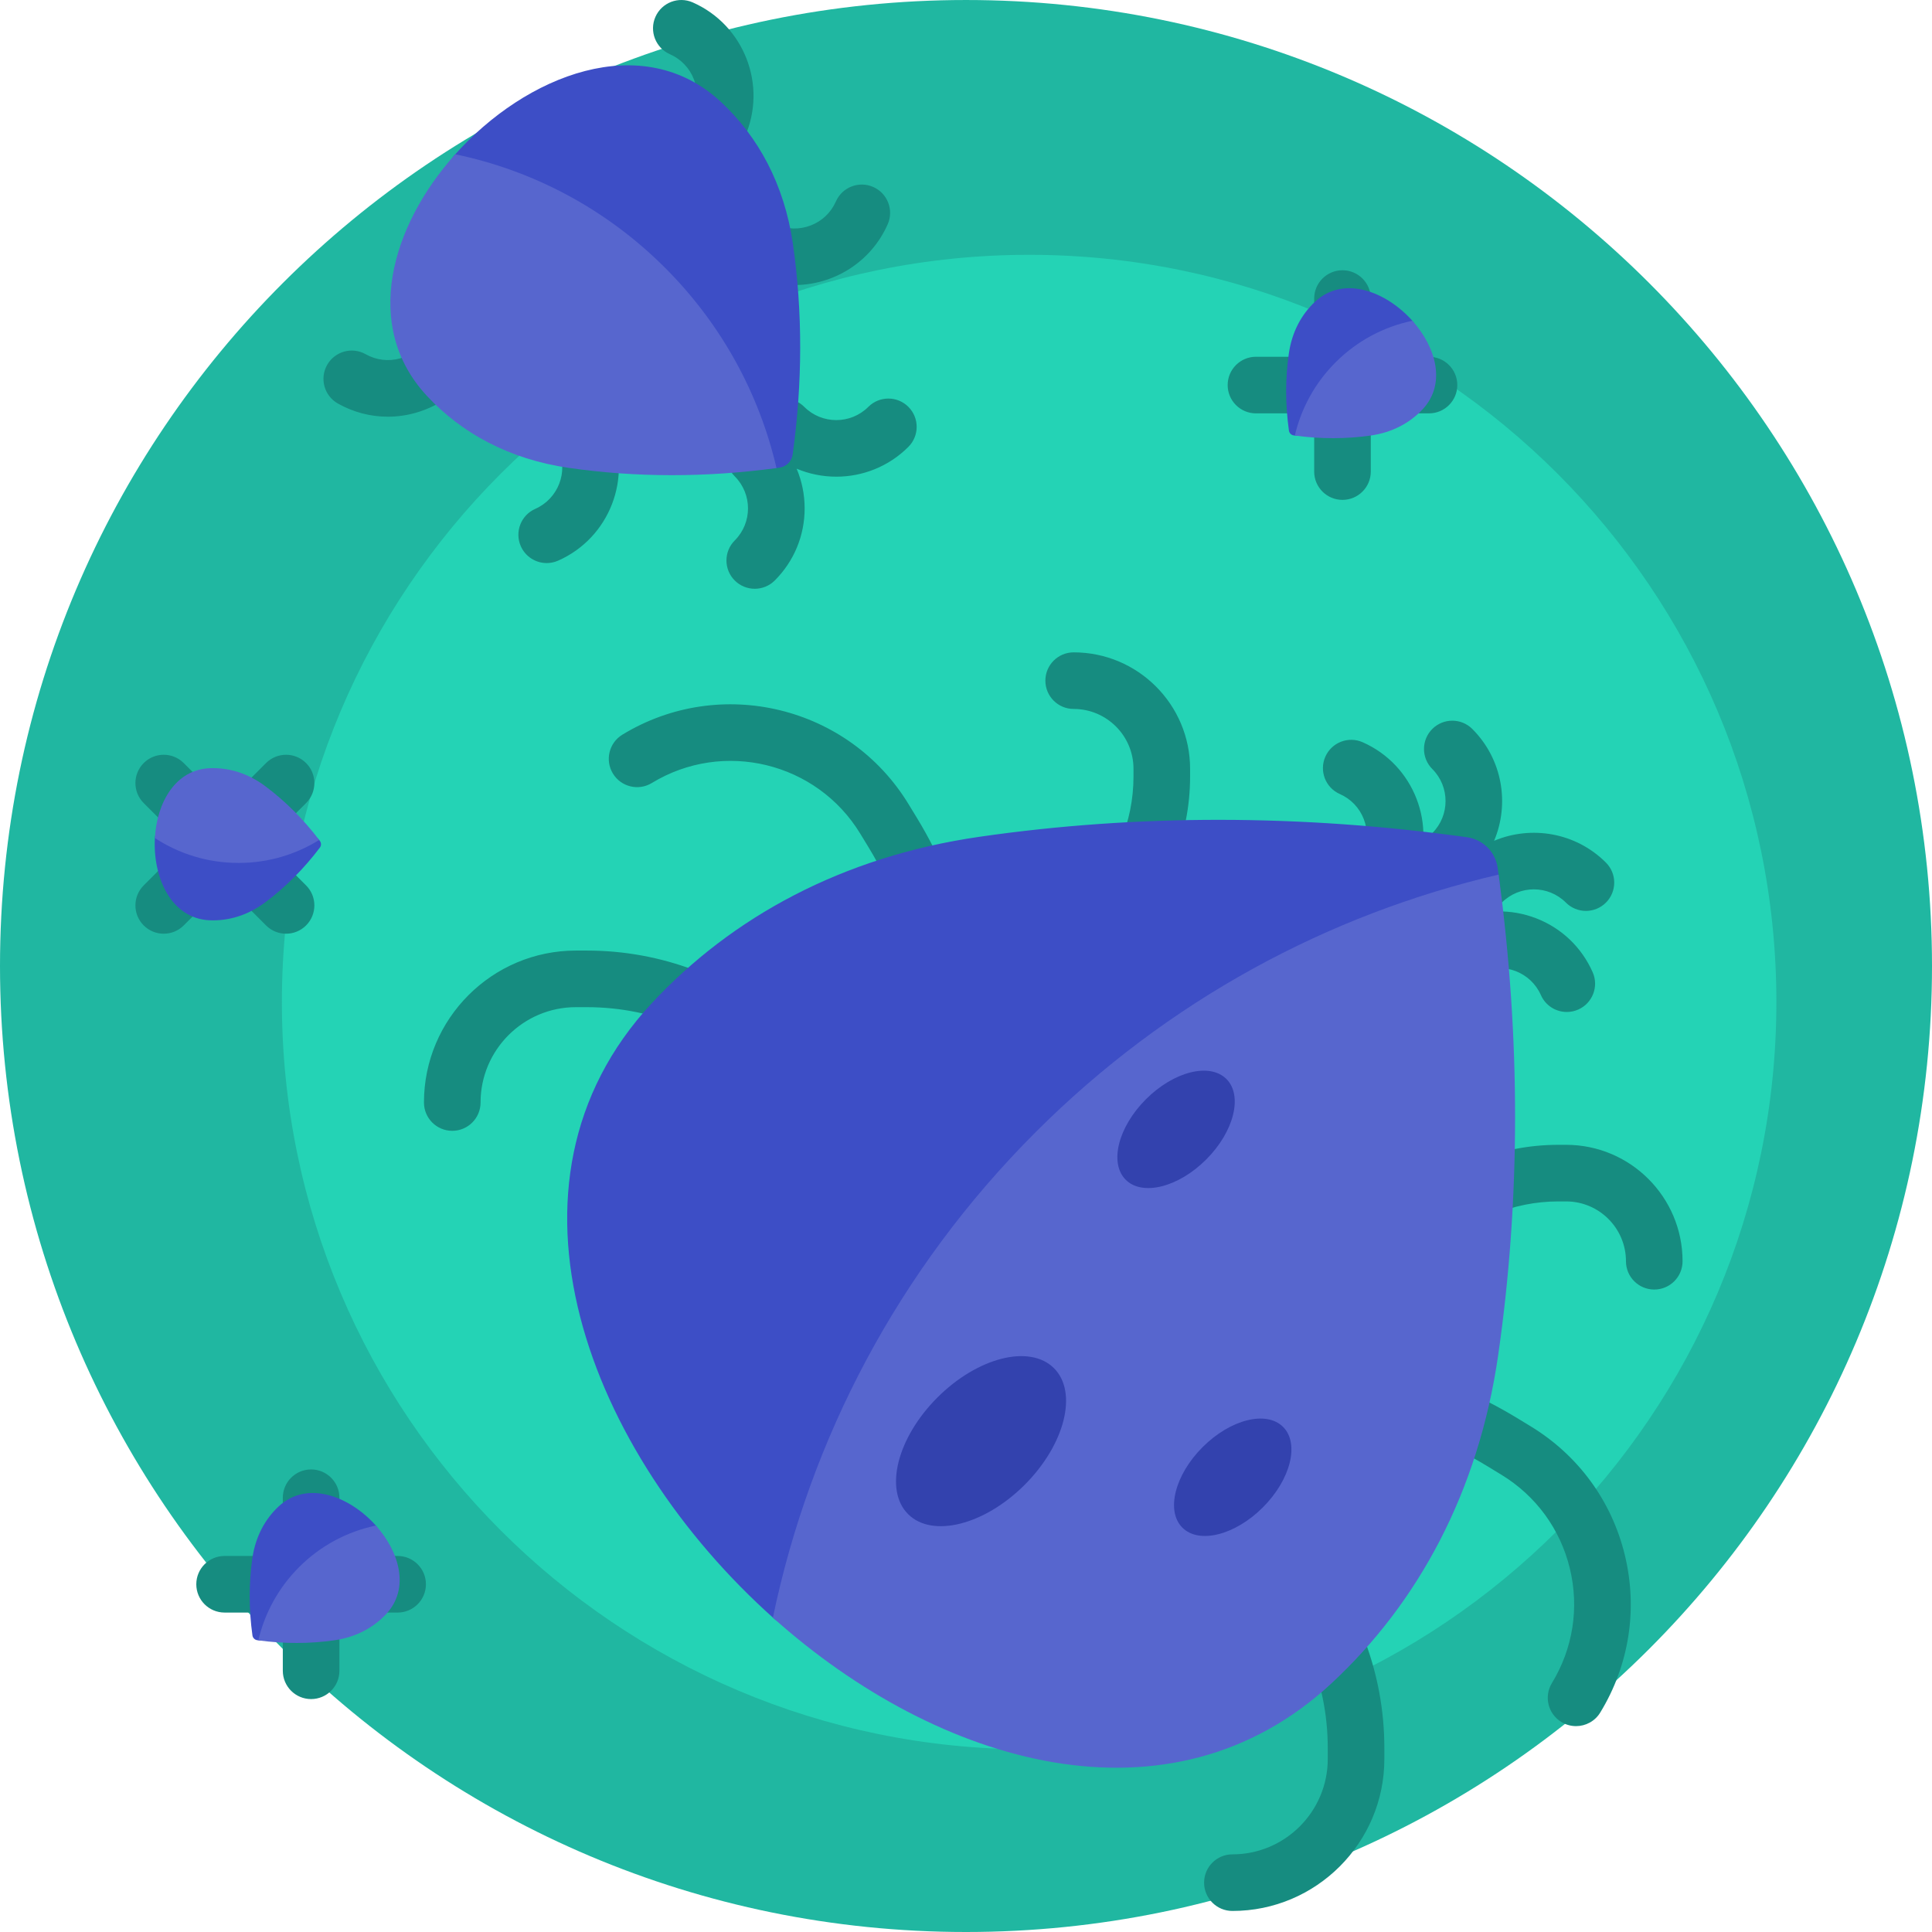 <svg id="Capa_1" enable-background="new 0 0 512 512" height="512" viewBox="0 0 512 512" width="512" xmlns="http://www.w3.org/2000/svg"><g><path d="m512 256.001c0 141.384-114.615 255.999-256 255.999s-256-114.615-256-255.999 114.615-255.999 256-255.999 256 114.614 256 255.999z" fill="#20b7a1"/><path d="m470.759 265.555c0 109.368-88.66 198.028-198.029 198.028s-198.028-88.66-198.028-198.028 88.66-198.027 198.028-198.027 198.029 88.66 198.029 198.027z" fill="#24d3b5"/><path d="m59.598 234.339-10.909 10.909c-2.929 2.929-7.678 2.929-10.606 0-2.929-2.929-2.929-7.678 0-10.607l10.909-10.909-10.909-10.909c-2.929-2.929-2.929-7.678 0-10.606 2.929-2.929 7.677-2.929 10.606 0l10.909 10.909 10.909-10.909c2.929-2.929 7.678-2.929 10.607 0s2.929 7.677 0 10.606l-10.909 10.909 10.909 10.909c2.929 2.929 2.929 7.678 0 10.607s-7.678 2.929-10.607 0zm45.778 178.006h-15.428v-15.427c0-4.142-3.358-7.5-7.5-7.5s-7.5 3.358-7.5 7.5v15.427h-15.427c-4.142 0-7.5 3.358-7.5 7.5s3.358 7.5 7.5 7.5h15.427v15.427c0 4.142 3.358 7.5 7.5 7.5 4.142 0 7.5-3.358 7.5-7.5v-15.427h15.427c4.142 0 7.5-3.358 7.5-7.5.001-4.142-3.357-7.5-7.499-7.5zm227.468-302.799h15.428v15.427c0 4.142 3.358 7.5 7.5 7.5s7.5-3.358 7.5-7.5v-15.427h15.427c4.142 0 7.5-3.358 7.5-7.5s-3.358-7.5-7.5-7.5h-15.427v-15.427c0-4.142-3.358-7.5-7.5-7.5-4.142 0-7.5 3.358-7.5 7.5v15.427h-15.427c-4.142 0-7.5 3.358-7.5 7.5-.001 4.142 3.357 7.5 7.499 7.5zm32.192 126.612c.984.435 2.013.641 3.024.641 2.88 0 5.627-1.669 6.865-4.474 6.016-13.628-.177-29.61-13.806-35.626-3.787-1.672-8.216.043-9.89 3.833-1.673 3.789.043 8.217 3.833 9.89 2.939 1.298 5.197 3.659 6.355 6.649 1.159 2.99 1.082 6.256-.216 9.197-1.671 3.79.045 8.217 3.835 9.89zm42.088 7.211c-6.725-2.605-14.068-2.436-20.674.479-3.79 1.673-5.506 6.101-3.833 9.89 1.673 3.79 6.103 5.505 9.89 3.833 6.064-2.674 13.17.078 15.847 6.141 1.238 2.805 3.984 4.474 6.865 4.474 1.012 0 2.04-.206 3.024-.641 3.79-1.673 5.506-6.101 3.833-9.89-2.916-6.606-8.226-11.68-14.952-14.286zm-177.001-135.553c-4.683 4.685-12.309 4.687-16.993 0-2.93-2.928-7.678-2.928-10.607 0-1.545 1.546-2.275 3.598-2.189 5.622-2.024-.085-4.075.644-5.621 2.189-2.929 2.93-2.929 7.678 0 10.607 4.686 4.685 4.686 12.309 0 16.993-2.929 2.93-2.929 7.678 0 10.607 1.465 1.464 3.385 2.196 5.304 2.196s3.839-.732 5.304-2.196c5.105-5.106 7.917-11.891 7.917-19.104 0-3.673-.73-7.235-2.12-10.521 3.351 1.41 6.93 2.115 10.509 2.115 6.919 0 13.837-2.634 19.104-7.9 2.929-2.93 2.929-7.678 0-10.607-2.93-2.929-7.678-2.929-10.608-.001zm149.448 85.369c-2.929 2.93-2.929 7.678 0 10.607 4.686 4.685 4.686 12.309 0 16.995-2.929 2.929-2.929 7.678.001 10.606 1.464 1.464 3.384 2.196 5.303 2.196.106 0 .212-.003.317-.007-.085 2.024.645 4.075 2.189 5.62 1.465 1.464 3.385 2.196 5.304 2.196s3.839-.732 5.304-2.196c4.683-4.685 12.309-4.687 16.995 0 2.928 2.928 7.677 2.929 10.606-.001 2.929-2.929 2.929-7.678-.001-10.606-7.998-7.998-19.804-9.922-29.635-5.776 4.146-9.832 2.221-21.637-5.776-29.635-2.929-2.927-7.677-2.927-10.607.001zm-290.031-86.25c4.108 2.314 8.642 3.494 13.229 3.494 2.438 0 4.891-.333 7.302-1.007 6.947-1.94 12.726-6.474 16.27-12.766 2.033-3.608.756-8.183-2.854-10.215-3.606-2.034-8.182-.756-10.215 2.854-1.578 2.8-4.147 4.817-7.236 5.68-3.087.864-6.33.47-9.132-1.108-3.609-2.034-8.183-.756-10.216 2.853-2.034 3.608-.756 8.182 2.852 10.215zm169.675 158.513c31.288-1.866 56.172-27.912 56.172-59.66v-2.057c0-17.012-13.841-30.852-30.853-30.852-4.143 0-7.5 3.357-7.5 7.5s3.357 7.5 7.5 7.5c8.741 0 15.853 7.111 15.853 15.852v2.057c0 24.288-19.442 44.12-43.58 44.752-2.728-11.8-7.367-23.216-13.857-33.863l-2.187-3.587c-15.837-25.978-49.855-34.23-75.831-18.394-3.537 2.156-4.656 6.771-2.501 10.308 2.157 3.538 6.772 4.656 10.308 2.501 18.917-11.532 43.686-5.523 55.216 13.393l2.187 3.588c13.806 22.646 17.972 49.293 11.729 75.03-1.616 6.665-3.882 13.065-6.744 19.129-6.695-37.876-39.848-66.737-79.615-66.737h-2.888c-22.205 0-40.271 18.065-40.271 40.27 0 4.143 3.357 7.5 7.5 7.5s7.5-3.357 7.5-7.5c0-13.935 11.336-25.27 25.271-25.27h2.888c36.309 0 65.849 29.54 65.849 65.849 0 1.917.719 3.665 1.902 4.991-7.192 9.064-16.011 16.881-26.191 23.087-3.537 2.156-4.656 6.771-2.501 10.308 1.413 2.318 3.882 3.598 6.411 3.598 1.331 0 2.678-.354 3.896-1.097 26.069-15.891 44.384-40.961 51.57-70.593 3.028-12.49 3.929-25.166 2.767-37.603zm155.829 37.94h-2.058c-31.749 0-57.794 24.883-59.66 56.171-12.438-1.162-25.113-.26-37.601 2.769-29.632 7.187-54.702 25.501-70.593 51.57-2.155 3.536-1.036 8.151 2.501 10.308 3.535 2.156 8.151 1.038 10.308-2.501 6.206-10.181 14.023-19 23.087-26.192 1.326 1.183 3.074 1.902 4.991 1.902 36.309 0 65.849 29.54 65.849 65.849v2.887c0 13.935-11.336 25.27-25.271 25.27-4.143 0-7.5 3.357-7.5 7.5s3.357 7.5 7.5 7.5c22.205 0 40.271-18.065 40.271-40.27v-2.887c0-39.767-28.859-72.92-66.735-79.616 6.064-2.862 12.463-5.127 19.127-6.743 25.739-6.242 52.386-2.077 75.033 11.728l3.585 2.186c9.173 5.591 15.616 14.41 18.144 24.832s.841 21.212-4.751 30.384c-2.155 3.537-1.036 8.152 2.5 10.309 1.22.743 2.566 1.097 3.897 1.097 2.529 0 4.998-1.279 6.411-3.597 7.677-12.594 9.992-27.413 6.52-41.728s-12.319-26.428-24.914-34.104l-3.586-2.186c-10.648-6.491-22.064-11.13-33.864-13.857.632-24.138 20.464-43.58 44.752-43.58h2.058c8.74 0 15.852 7.111 15.852 15.852 0 4.143 3.357 7.5 7.5 7.5s7.5-3.357 7.5-7.5c-.001-17.013-13.841-30.853-30.853-30.853zm-270.161-154.17c1.012 0 2.04-.206 3.025-.641 13.628-6.017 19.82-21.998 13.805-35.626-1.674-3.79-6.103-5.506-9.89-3.833-3.79 1.673-5.506 6.101-3.833 9.89 2.676 6.062-.079 13.171-6.141 15.847-3.789 1.673-5.505 6.101-3.832 9.891 1.239 2.803 3.985 4.472 6.866 4.472zm50.906-85.865c-1.673 3.789.043 8.217 3.833 9.89 3.537 1.562 7.232 2.301 10.871 2.301 10.381 0 20.301-6.016 24.755-16.106 1.673-3.789-.043-8.217-3.833-9.89-3.787-1.671-8.217.043-9.89 3.833-1.298 2.939-3.659 5.197-6.649 6.355-2.992 1.159-6.256 1.081-9.197-.216-3.786-1.671-8.216.043-9.89 3.833zm-18.26-48.99c2.94 1.298 5.197 3.659 6.356 6.649s1.082 6.257-.216 9.197c-1.673 3.789.043 8.217 3.833 9.89.984.435 2.013.641 3.024.641 2.88 0 5.627-1.669 6.865-4.474 6.016-13.628-.178-29.61-13.807-35.626-3.786-1.672-8.216.043-9.89 3.833-1.671 3.789.045 8.217 3.835 9.89z" fill="#168c80"/><path d="m55.664 243.89c-10.318-.379-15.191-11.387-14.618-21.805.513-9.321 39.357-4.979 43.541.513.058.076.116.153.174.23.405.536.405 1.274 0 1.81-4.225 5.589-9.088 10.469-14.451 14.477-4.635 3.463-9.71 4.956-14.646 4.775zm11.217 169.048c-.959 6.626-.946 13.516.018 20.455.092.665.615 1.188 1.28 1.28.095.013.191.026.286.039 6.842.925 37.379-23.471 31.151-30.425-6.961-7.772-18.191-12.11-25.755-5.082-3.619 3.362-6.151 8.006-6.98 13.733zm274.68-319.282c-.959 6.626-.946 13.516.018 20.455.092.665.615 1.188 1.28 1.28.095.013.191.026.286.039 6.842.925 37.379-23.471 31.151-30.425-6.961-7.772-18.191-12.11-25.755-5.082-3.619 3.362-6.152 8.007-6.98 13.733zm-219.893-45.94c-2.478-1.225-3.128-4.456-1.294-6.524 19.004-21.433 49.891-33.498 70.664-14.198 9.889 9.188 16.811 21.882 19.075 37.532 2.623 18.126 2.586 36.975-.057 55.957-.251 1.8-1.691 3.196-3.491 3.446-.646.09-1.293.177-1.939.26-2.24.29-4.433-.746-5.657-2.644-11.559-17.91-25.109-33.982-40.309-48.105-11.653-10.827-24.056-19.33-36.992-25.724zm90.762 379.967c38.748-77.97 101.575-141.862 178.751-181.948 4.364-2.267 6.876-7.004 6.238-11.88-.169-1.294-.344-2.588-.524-3.882-.585-4.212-3.91-7.512-8.121-8.097-43.851-6.091-87.393-6.17-129.269-.111-36.196 5.237-65.554 21.245-86.805 44.118-44.558 47.957-16.835 119.221 32.568 163.193 2.257 2.008 5.818 1.312 7.162-1.393z" fill="#3d4ec6"/><path d="m84.587 222.598c-6.203 3.86-13.525 6.09-21.369 6.09-8.185 0-15.802-2.428-22.172-6.603.513-9.321 5.385-18.17 14.618-18.509 4.936-.181 10.011 1.312 14.646 4.775 5.29 3.952 10.093 8.754 14.277 14.247zm4.048 212.093c5.726-.828 10.371-3.361 13.733-6.98 6.288-6.768 3.477-16.471-2.752-23.425-7.456 1.552-14.559 5.222-20.347 11.009-5.546 5.546-9.147 12.301-10.804 19.416 6.843.926 13.634.926 20.17-.02zm274.679-319.281c5.726-.829 10.371-3.361 13.733-6.98 6.288-6.768 3.477-16.471-2.752-23.425-7.456 1.552-14.559 5.222-20.347 11.009-5.546 5.546-9.147 12.301-10.804 19.416 6.843.926 13.635.925 20.17-.02zm-157.531 8.627c-18.7 2.529-37.263 2.527-55.124-.057-15.65-2.264-28.344-9.186-37.532-19.075-17.187-18.498-9.502-45.015 7.521-64.02 20.378 4.241 39.791 14.271 55.608 30.088 15.157 15.157 25 33.617 29.527 53.064zm191.36 107.74c-44.977 10.471-87.671 33.235-122.729 68.291-36.582 36.582-59.778 81.482-69.588 128.611 43.955 39.371 105.285 57.143 148.067 17.394 22.872-21.251 38.881-50.608 44.118-86.805 5.976-41.308 5.98-84.24.132-127.491z" fill="#5766ce"/><path d="m279.32 362.589c6.388 6.388 2.911 20.223-7.768 30.901-10.678 10.678-24.513 14.156-30.901 7.768s-2.911-20.223 7.768-30.901 24.513-14.157 30.901-7.768zm60.712 15.556c-4.41-4.41-13.96-2.009-21.332 5.362-7.371 7.372-9.772 16.922-5.362 21.332s13.96 2.009 21.332-5.362c7.371-7.371 9.772-16.922 5.362-21.332zm-15.016-92.197c-4.41-4.41-13.961-2.009-21.332 5.362s-9.772 16.922-5.362 21.332 13.961 2.009 21.332-5.362 9.772-16.922 5.362-21.332z" fill="#3342ae"/></g></svg>